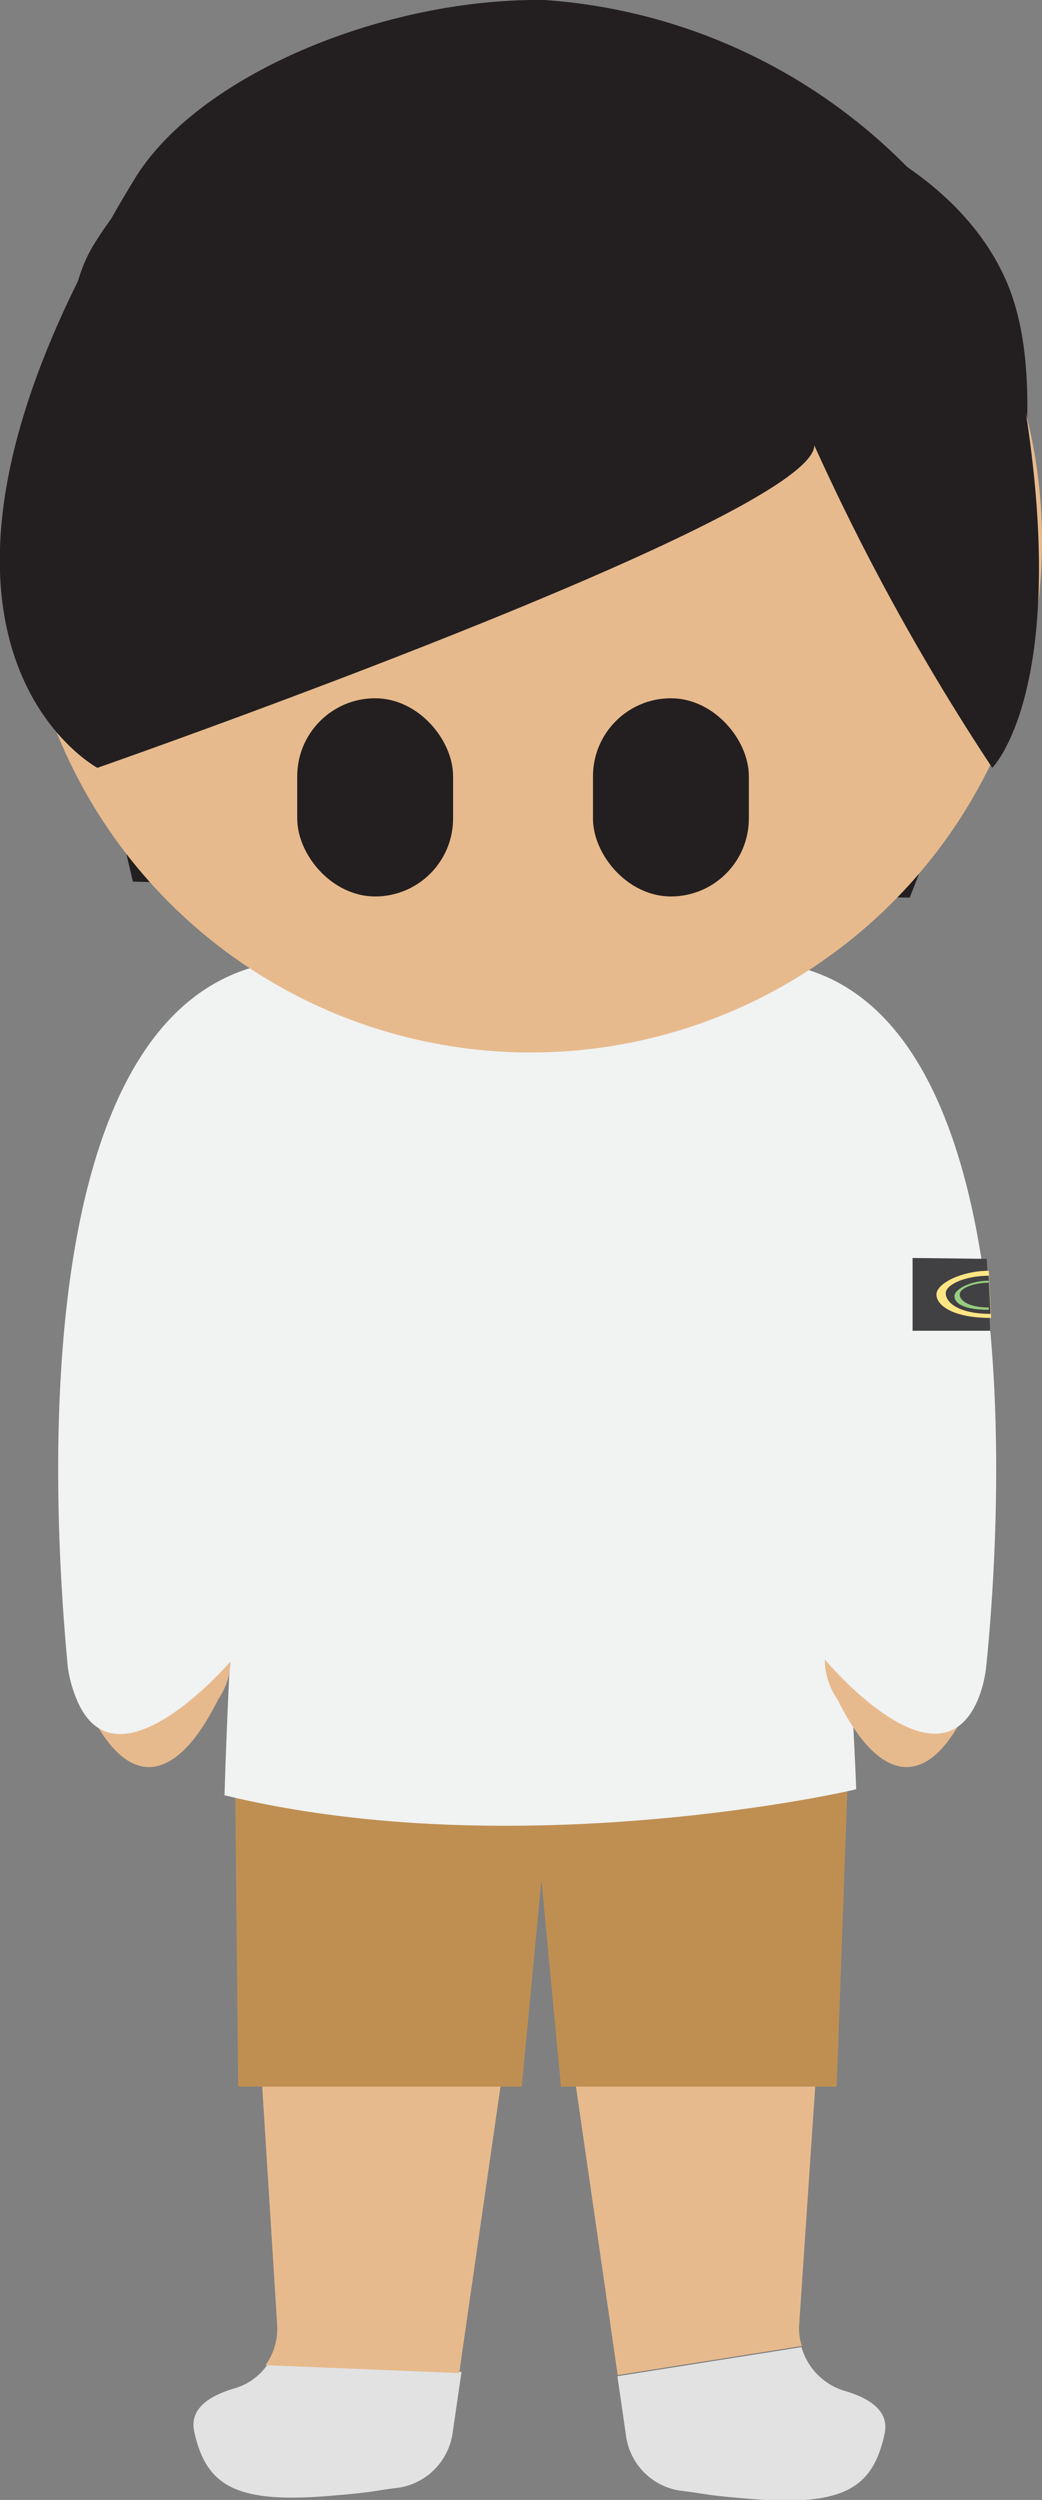 <svg width="35.83px" height="85.89px" xmlns="http://www.w3.org/2000/svg" viewBox="0 0 35.83 85.89">
	<rect x="0" y="0" width="35.83" height="85.89" fill="#808080" stroke="none"/>
	<defs>
		<style>
			.cls-1{fill:#e2e2e2;}.cls-2,.cls-6{fill:#231f20;}.cls-3{fill:#e7ba8d;}.cls-4{fill:#bf8f52;}.cls-5{fill:#f1f2f2;}.cls-6{stroke:#231f20;stroke-miterlimit:10;}.cls-7{fill:#414042;}.cls-8{fill:#fee685;}.cls-9{fill:#96cd81;}
		</style>
	</defs>
	<g id="Layer_2" data-name="Layer 2">
		<g id="Layer_1-2" data-name="Layer 1">
			<path class="cls-1" d="M9.21,81.22a2.08,2.08,0,0,1-1.12.83c-.88.25-1.59.7-1.41,1.5.41,1.85,1.42,2.47,4.65,2.2,1.6-.13,1.39-.16,2.38-.28a2.22,2.22,0,0,0,1.86-1.93l.3-2.05Z" />
			<path class="cls-1" d="M29,82.13a2.2,2.2,0,0,1-1.44-1.49l-6.33,1,.29,2a2.21,2.21,0,0,0,1.86,1.93c1,.12.78.15,2.38.28,3.23.27,4.24-.35,4.65-2.2C30.61,82.83,29.89,82.38,29,82.13Z" />
			<path id="part_hair" data-name="part hair" class="cls-2" d="M31.28,30.84S37.38,16,34.6,9.65,21.05,2.07,18.25,2.05,7.16,1.88,3.18,8.48C.35,13.19,4.57,30.29,4.57,30.29S19.62,30.67,31.28,30.84Z" />
			<path class="cls-3" d="M28.77,59.12c-10.09,2.34-20.3-.35-20.3-.35,0,.83-.06,1.61-.07,2.32,0,.26,0,.52,0,.78l1.13,18a2.14,2.14,0,0,1-.4,1.39l6.66.27,2.67-18.51h.09l2.69,18.58,6.33-1a2,2,0,0,1-.09-.73l1.22-18.08c0-.26,0-.4,0-.71" />
			<polygon id="pant" class="cls-4" points="17.94 71.69 19.14 59.13 8.06 58.77 8.19 71.69 17.94 71.69" />
			<polygon id="pant-2" data-name="pant" class="cls-4" points="19.29 71.69 18.14 59.55 29.22 59.21 28.77 71.69 19.29 71.69" />
			<path class="cls-5" d="M7.72,61.68C8,52.07,9.46,33.47,9.46,33.47H26.83s2.27,18.37,2.61,28C29.43,61.5,17.85,64.14,7.72,61.68Z" />
			<path id="arm" class="cls-3" d="M2.54,57.05C2.18,53.54.72,35.42,8.82,33.34a.56.56,0,0,1,.64.64c-.24,3.54-1.23,18.27-1.54,22.84a2.4,2.4,0,0,1-.42,1.57c-1.58,3.18-3.36,3.08-4.7-.23A4.09,4.09,0,0,1,2.54,57.05Z" />
			<path id="arm-2" data-name="arm" class="cls-3" d="M33.75,57.05c.36-3.51,1.82-21.63-6.28-23.71a.55.55,0,0,0-.63.64c.23,3.54,1.23,18.27,1.53,22.84a2.4,2.4,0,0,0,.43,1.57c1.57,3.18,3.36,3.08,4.69-.23A4.09,4.09,0,0,0,33.75,57.05Z" />
			<path id="sleeve" class="cls-5" d="M33.91,57.27c.37-3.56,1.88-22-6.49-24.05a.56.56,0,0,0-.65.64C27,37.45,28.35,57,28.35,57h0s3.91,4.71,5.29,1.36A4.17,4.17,0,0,0,33.91,57.27Z" />
			<path id="sleeve-2" data-name="sleeve" class="cls-5" d="M2.33,57.26C2,53.7.42,35.28,8.93,33.17a.57.57,0,0,1,.67.65C9.35,37.42,8,57,8,57H8s-4,4.73-5.37,1.37A4.35,4.35,0,0,1,2.33,57.26Z" />
			<path id="face" class="cls-3" d="M35.83,18.56A17.58,17.58,0,1,1,18.25,1,17.58,17.58,0,0,1,35.83,18.56Z" />
			<rect id="eye" class="cls-6" x="10.72" y="24.49" width="4.36" height="5.81" rx="2.18" />
			<rect id="eye-2" data-name="eye" class="cls-6" x="20.89" y="24.49" width="4.36" height="5.81" rx="2.18" />
			<path id="part_hair-2" data-name="part hair" class="cls-2" d="M28,15.3a79.38,79.38,0,0,0,6.12,11.08s3.33-3.31.4-16.1A19.38,19.38,0,0,0,18.72,0C13.18-.07,6.81,2.59,4.64,6.13-5,21.91,3.35,26.38,3.35,26.38S28,17.77,28,15.3Z" />
			<polygon class="cls-7" points="33.93 43.25 31.38 43.22 31.38 45.72 34.05 45.72 33.93 43.25" />
			<path class="cls-8" d="M34,43.66c-.94,0-1.81.44-1.8.82s.58.8,1.88.8" />
			<path class="cls-7" d="M34,43.83c-.8,0-1.49.3-1.48.61s.44.7,1.54.7" />
			<path class="cls-9" d="M34,44c-.62,0-1.19.29-1.18.54S33.16,45,34,45" />
			<path class="cls-7" d="M34,44.07c-.52,0-1,.19-1,.4s.3.45,1,.45" />
		</g>
	</g>
</svg>
